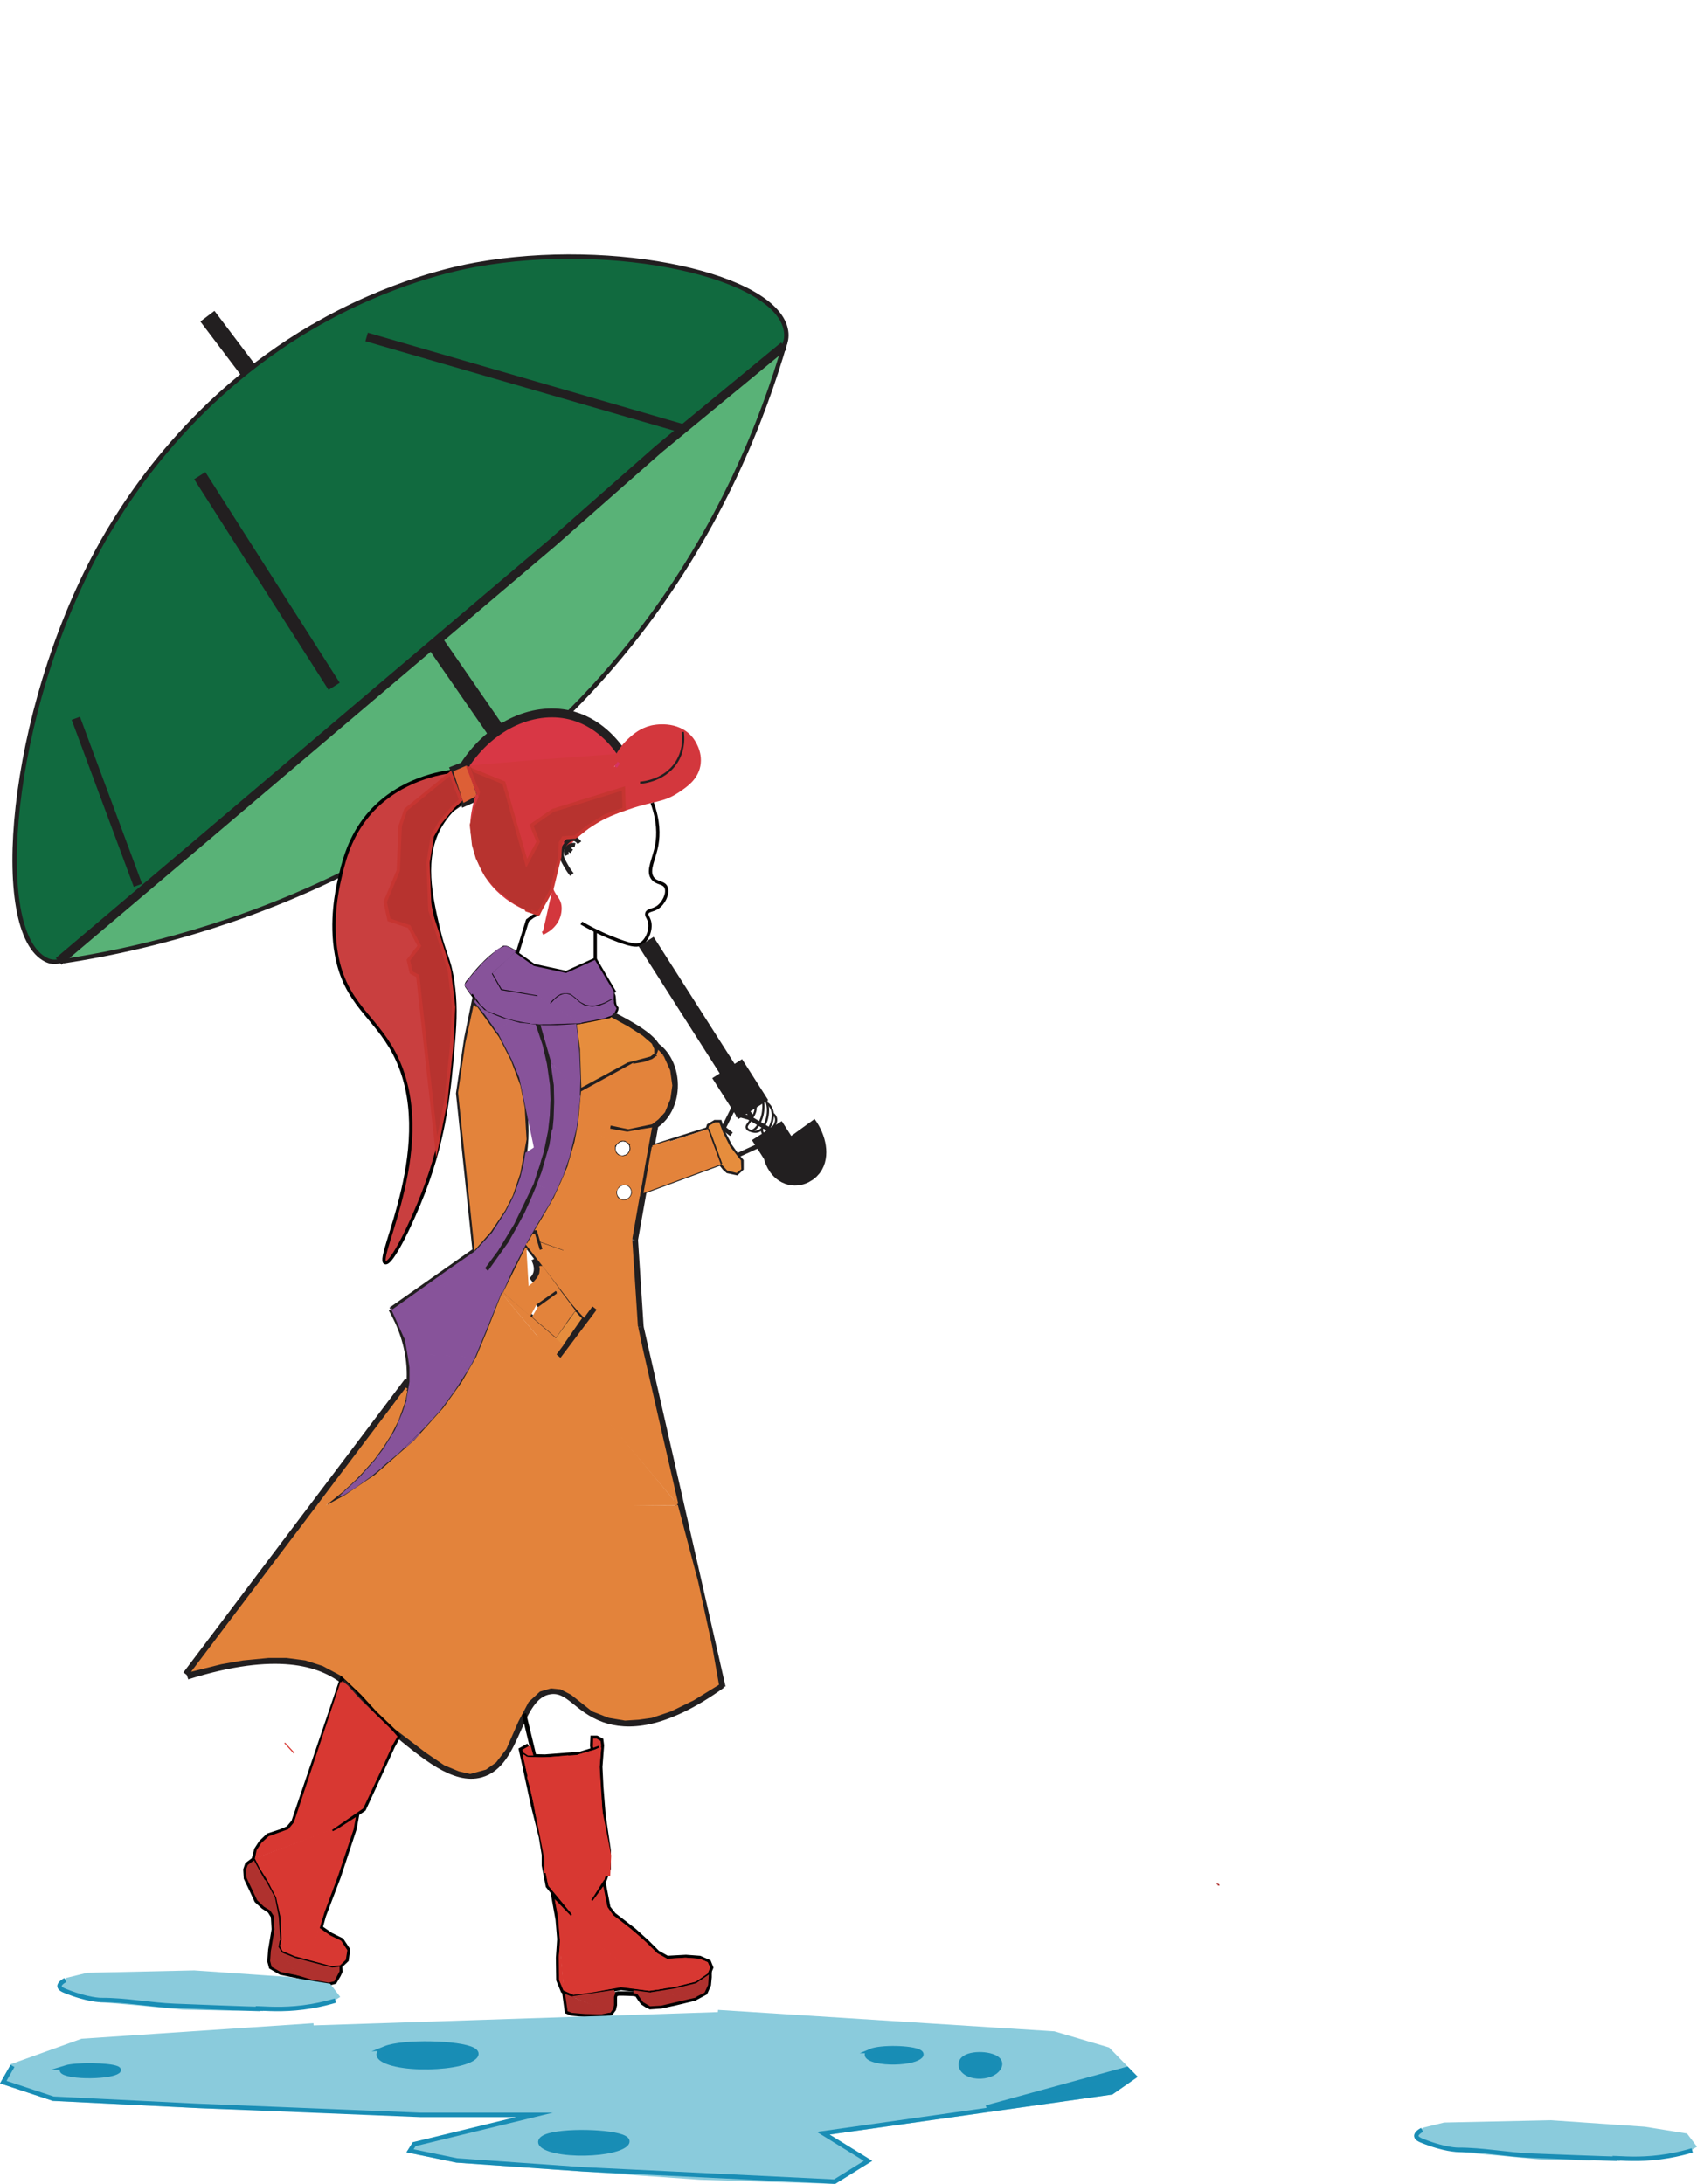 <?xml version="1.0" encoding="UTF-8"?><svg id="uuid-ed8593cc-9049-402a-ba16-25f4a33779c2" xmlns="http://www.w3.org/2000/svg" width="383.9" height="493.98" viewBox="0 0 383.9 493.98"><defs><style>.uuid-dc846679-7b88-4501-9497-1b8f2825b08b{stroke-width:3px;}.uuid-dc846679-7b88-4501-9497-1b8f2825b08b,.uuid-0d3e0930-1b19-4233-8a6d-7a0ed17dcc24,.uuid-d2220ae0-cde7-4b97-af72-5989b7b21853,.uuid-d857e123-859f-412f-9176-50760c051d1d,.uuid-f09f47e3-71a3-4cfd-b04a-aa91cd8e9161,.uuid-78ff95da-55c2-4526-a4f7-688581ba755c,.uuid-0b3d57a0-83d0-44a3-9e73-2898626aa224,.uuid-24331edb-d705-4455-9155-04d2853327af,.uuid-c42e595a-9f4b-41e5-8f05-5bc0abbebef8,.uuid-b2e00d3a-747a-43b3-b89d-93b556ac2b4f,.uuid-e6ce2d12-7d01-4ae0-86a8-19c113b45005,.uuid-21836161-8fde-46aa-97be-3e73b902a7c7,.uuid-013f3aab-20a7-4ddf-aab2-6c18309bf4e6,.uuid-f98187bd-a738-4a15-9718-9cbe73f99ffd,.uuid-3fce4e2b-9648-44db-b5f0-60a996b23221,.uuid-baad9579-65f7-47a9-ba1f-b3369ffccbda,.uuid-75263a47-abdb-466f-bb28-f27cbcb8f74b,.uuid-891ee30d-b39a-4229-a953-604a0b4c16b6,.uuid-e132c817-93c2-496e-b048-75be3d5143b8,.uuid-e385155e-7728-4f99-90bc-daa691cb0225,.uuid-724cef52-03ee-43f5-a646-cfb01c5e765c,.uuid-dc1ca8c7-29f2-46c8-9050-3fc1ea6d854c,.uuid-7cc81644-4806-4300-aca8-97784139d5d5,.uuid-0af0be50-5312-40b5-aa74-6589e943e8fe,.uuid-907778c1-ba30-414b-bd9d-222fcb5d65e5,.uuid-153f432c-4508-462e-9d46-6b2300676971,.uuid-48e3d7a4-c4d5-4bd4-8645-8a474c555c1f,.uuid-535f9d69-44d0-44eb-bb6c-23ce2116ce46,.uuid-608dfb95-1ce8-4fb4-87f3-630f712ba10a,.uuid-d154aa1a-1119-483c-b6b1-9da9bca56682,.uuid-e747f32b-1d27-4160-92b3-fc6cc82c70f8,.uuid-44606ee1-c92b-437a-bce0-92dc4437eb25,.uuid-1e184636-ea3e-43c2-b347-faeb2cb8af78{stroke-miterlimit:10;}.uuid-dc846679-7b88-4501-9497-1b8f2825b08b,.uuid-0d3e0930-1b19-4233-8a6d-7a0ed17dcc24,.uuid-013f3aab-20a7-4ddf-aab2-6c18309bf4e6,.uuid-e132c817-93c2-496e-b048-75be3d5143b8,.uuid-e385155e-7728-4f99-90bc-daa691cb0225,.uuid-724cef52-03ee-43f5-a646-cfb01c5e765c,.uuid-dc1ca8c7-29f2-46c8-9050-3fc1ea6d854c,.uuid-7cc81644-4806-4300-aca8-97784139d5d5,.uuid-0af0be50-5312-40b5-aa74-6589e943e8fe,.uuid-907778c1-ba30-414b-bd9d-222fcb5d65e5,.uuid-153f432c-4508-462e-9d46-6b2300676971,.uuid-d154aa1a-1119-483c-b6b1-9da9bca56682,.uuid-e747f32b-1d27-4160-92b3-fc6cc82c70f8,.uuid-44606ee1-c92b-437a-bce0-92dc4437eb25,.uuid-1e184636-ea3e-43c2-b347-faeb2cb8af78{fill:none;}.uuid-dc846679-7b88-4501-9497-1b8f2825b08b,.uuid-d2220ae0-cde7-4b97-af72-5989b7b21853,.uuid-f09f47e3-71a3-4cfd-b04a-aa91cd8e9161,.uuid-baad9579-65f7-47a9-ba1f-b3369ffccbda,.uuid-891ee30d-b39a-4229-a953-604a0b4c16b6,.uuid-e132c817-93c2-496e-b048-75be3d5143b8,.uuid-724cef52-03ee-43f5-a646-cfb01c5e765c,.uuid-7cc81644-4806-4300-aca8-97784139d5d5,.uuid-153f432c-4508-462e-9d46-6b2300676971,.uuid-44606ee1-c92b-437a-bce0-92dc4437eb25{stroke:#221f20;}.uuid-0d3e0930-1b19-4233-8a6d-7a0ed17dcc24{stroke-width:15px;}.uuid-0d3e0930-1b19-4233-8a6d-7a0ed17dcc24,.uuid-c42e595a-9f4b-41e5-8f05-5bc0abbebef8,.uuid-e6ce2d12-7d01-4ae0-86a8-19c113b45005,.uuid-907778c1-ba30-414b-bd9d-222fcb5d65e5,.uuid-d154aa1a-1119-483c-b6b1-9da9bca56682,.uuid-1e184636-ea3e-43c2-b347-faeb2cb8af78{stroke:#d83832;}.uuid-d2220ae0-cde7-4b97-af72-5989b7b21853,.uuid-d857e123-859f-412f-9176-50760c051d1d,.uuid-f09f47e3-71a3-4cfd-b04a-aa91cd8e9161,.uuid-78ff95da-55c2-4526-a4f7-688581ba755c,.uuid-e132c817-93c2-496e-b048-75be3d5143b8,.uuid-e385155e-7728-4f99-90bc-daa691cb0225{stroke-width:2px;}.uuid-d2220ae0-cde7-4b97-af72-5989b7b21853,.uuid-baad9579-65f7-47a9-ba1f-b3369ffccbda{fill:#59b277;}.uuid-d857e123-859f-412f-9176-50760c051d1d{fill:#dd5f36;stroke:#dd5f36;}.uuid-f09f47e3-71a3-4cfd-b04a-aa91cd8e9161{fill:#d83745;}.uuid-78ff95da-55c2-4526-a4f7-688581ba755c,.uuid-535f9d69-44d0-44eb-bb6c-23ce2116ce46{fill:#d3373d;stroke:#d3373d;}.uuid-0b3d57a0-83d0-44a3-9e73-2898626aa224{fill:#e68d3d;stroke:#e68d3d;}.uuid-0b3d57a0-83d0-44a3-9e73-2898626aa224,.uuid-e6ce2d12-7d01-4ae0-86a8-19c113b45005,.uuid-21836161-8fde-46aa-97be-3e73b902a7c7,.uuid-44606ee1-c92b-437a-bce0-92dc4437eb25,.uuid-1e184636-ea3e-43c2-b347-faeb2cb8af78{stroke-width:.5px;}.uuid-24331edb-d705-4455-9155-04d2853327af{fill:#af312e;}.uuid-24331edb-d705-4455-9155-04d2853327af,.uuid-c42e595a-9f4b-41e5-8f05-5bc0abbebef8,.uuid-b2e00d3a-747a-43b3-b89d-93b556ac2b4f,.uuid-d154aa1a-1119-483c-b6b1-9da9bca56682,.uuid-e747f32b-1d27-4160-92b3-fc6cc82c70f8{stroke-width:.25px;}.uuid-24331edb-d705-4455-9155-04d2853327af,.uuid-e747f32b-1d27-4160-92b3-fc6cc82c70f8{stroke:#af312e;}.uuid-c42e595a-9f4b-41e5-8f05-5bc0abbebef8,.uuid-e6ce2d12-7d01-4ae0-86a8-19c113b45005{fill:#d83832;}.uuid-b2e00d3a-747a-43b3-b89d-93b556ac2b4f,.uuid-f98187bd-a738-4a15-9718-9cbe73f99ffd{fill:#87539a;stroke:#87539a;}.uuid-21836161-8fde-46aa-97be-3e73b902a7c7{fill:#e3833b;stroke:#e3833b;}.uuid-013f3aab-20a7-4ddf-aab2-6c18309bf4e6{stroke:#070505;}.uuid-013f3aab-20a7-4ddf-aab2-6c18309bf4e6,.uuid-48e3d7a4-c4d5-4bd4-8645-8a474c555c1f,.uuid-535f9d69-44d0-44eb-bb6c-23ce2116ce46,.uuid-608dfb95-1ce8-4fb4-87f3-630f712ba10a{stroke-width:.75px;}.uuid-3fce4e2b-9648-44db-b5f0-60a996b23221{fill:#8acbdc;stroke:#8acbdc;}.uuid-75263a47-abdb-466f-bb28-f27cbcb8f74b{fill:#188db5;}.uuid-75263a47-abdb-466f-bb28-f27cbcb8f74b,.uuid-dc1ca8c7-29f2-46c8-9050-3fc1ea6d854c{stroke:#198db5;}.uuid-891ee30d-b39a-4229-a953-604a0b4c16b6{fill:#116a3f;}.uuid-e385155e-7728-4f99-90bc-daa691cb0225{stroke:#d53363;}.uuid-724cef52-03ee-43f5-a646-cfb01c5e765c{stroke-width:4px;}.uuid-0af0be50-5312-40b5-aa74-6589e943e8fe,.uuid-608dfb95-1ce8-4fb4-87f3-630f712ba10a{stroke:#000;}.uuid-153f432c-4508-462e-9d46-6b2300676971{stroke-width:8px;}.uuid-48e3d7a4-c4d5-4bd4-8645-8a474c555c1f{stroke:#c63531;}.uuid-48e3d7a4-c4d5-4bd4-8645-8a474c555c1f,.uuid-5a6a5603-6729-4a0f-9e8f-172f60d3d18d{fill:#b7332f;}.uuid-5a6a5603-6729-4a0f-9e8f-172f60d3d18d{stroke-width:0px;}.uuid-608dfb95-1ce8-4fb4-87f3-630f712ba10a{fill:#c93f3f;}</style></defs><line class="uuid-c42e595a-9f4b-41e5-8f05-5bc0abbebef8" x1="64.41" y1="394.23" x2="66.55" y2="396.57"/><path class="uuid-44606ee1-c92b-437a-bce0-92dc4437eb25" d="m139.74,258.37c-.14.1-.56.43-.7,1.03-.17.73.16,1.5.71,1.9.52.38,1.08.32,1.27.3.16-.02.71-.09,1.16-.56.09-.09.63-.68.52-1.55-.12-.98-.97-1.4-1.02-1.42-.63-.3-1.39-.18-1.94.29Z"/><path class="uuid-891ee30d-b39a-4229-a953-604a0b4c16b6" d="m70.6,73.96c-28.63,16.75-43.32,40.98-48.53,50.61C2.15,161.3-2.24,211.06,10.5,217.13c3.66,1.74,7.79-.58,40.98-28.62,29.77-25.16,34.06-29.73,55.22-47.65,16.76-14.2,32.7-29.43,49.68-43.36,16.62-13.65,22.2-17.38,21.45-22.57-1.81-12.57-38.81-20.76-70.3-15.04-3.72.68-19.15,3.68-36.91,14.08Z"/><line class="uuid-724cef52-03ee-43f5-a646-cfb01c5e765c" x1="46.92" y1="71.52" x2="56.12" y2="83.68"/><line class="uuid-dc846679-7b88-4501-9497-1b8f2825b08b" x1="45.19" y1="107.59" x2="75.59" y2="155.24"/><line class="uuid-e132c817-93c2-496e-b048-75be3d5143b8" x1="82.94" y1="76.22" x2="156.37" y2="97.5"/><line class="uuid-e132c817-93c2-496e-b048-75be3d5143b8" x1="17.15" y1="162.47" x2="31.2" y2="200.25"/><path class="uuid-baad9579-65f7-47a9-ba1f-b3369ffccbda" d="m177.67,77.32c-5.17,17.88-14.68,41.92-32.91,65.61-45.57,59.22-111.28,71.61-130.47,74.49"/><polyline class="uuid-d2220ae0-cde7-4b97-af72-5989b7b21853" points="13.27 217.46 42.91 192.37 85.93 155.86 125.14 122.61 148.92 101.66 177.35 78.24"/><path class="uuid-f09f47e3-71a3-4cfd-b04a-aa91cd8e9161" d="m141.05,170.97c-1.27-2.02-4.89-7.15-11.29-9.02-8.56-2.49-18.6,1.88-24.64,11.14l2.72,7.05-2.72,1.22-2.66-7.19"/><line class="uuid-e132c817-93c2-496e-b048-75be3d5143b8" x1="101.96" y1="174.5" x2="105.33" y2="173.18"/><polygon class="uuid-d857e123-859f-412f-9176-50760c051d1d" points="103.75 175.02 104.96 174.5 106.69 179.49 105.42 180.17 103.75 175.02"/><path class="uuid-78ff95da-55c2-4526-a4f7-688581ba755c" d="m139.36,172.97c.48-1.24,1.53-3.48,3.72-5.4.84-.73,2.25-1.97,4.42-2.49.41-.1,5.55-1.24,8.44,2.39.23.29,2.07,2.67,1.51,5.61-.51,2.65-2.64,4.11-4.42,5.3-3.47,2.3-5.05,1.67-11.06,3.74-2.79.96-5.62,1.95-8.74,4.05-3.86,2.59-5.68,5.19-5.93,4.98-.28-.23,1.72-3.66,11.69-17.7"/><line class="uuid-e385155e-7728-4f99-90bc-daa691cb0225" x1="138.75" y1="173.07" x2="139.45" y2="172.1"/><path class="uuid-44606ee1-c92b-437a-bce0-92dc4437eb25" d="m154.46,165.56c.14,1.06.33,3.59-1.02,6.16-2.56,4.88-8.23,5.31-8.64,5.33"/><path class="uuid-7cc81644-4806-4300-aca8-97784139d5d5" d="m131.1,190.62c-.64-.83-1.21-.89-1.38-.9-1.42-.06-2.88,2.12-2.68,3.87.06.53.31,1,.82,1.93.55,1.02,1.11,1.79,1.51,2.29"/><path class="uuid-7cc81644-4806-4300-aca8-97784139d5d5" d="m130.08,191.18c-.68-.14-1.36.15-1.72.71-.44.7-.16,1.48-.13,1.55"/><line class="uuid-7cc81644-4806-4300-aca8-97784139d5d5" x1="128.36" y1="191.89" x2="129.33" y2="192.57"/><path class="uuid-013f3aab-20a7-4ddf-aab2-6c18309bf4e6" d="m147.53,181.6c1.5,4.12,1.44,7.25,1.07,9.41-.58,3.34-2.16,5.73-1.07,7.49.92,1.48,2.73.92,3.2,2.35.44,1.34-.59,3.47-2,4.41-1.1.73-2.18.57-2.4,1.32-.15.52.29.89.53,1.62.59,1.72-.3,4.19-1.6,5.14-.9.66-2.05.62-5.34-.59-2.15-.79-5.06-2.02-8.41-3.97"/><polyline class="uuid-013f3aab-20a7-4ddf-aab2-6c18309bf4e6" points="134.66 210.48 134.66 217 128.12 219.98 120.76 218.38 116.32 215.23 111.22 219.98 113.44 223.84 121.75 225.26"/><path class="uuid-013f3aab-20a7-4ddf-aab2-6c18309bf4e6" d="m138.18,224.4c1.38.69.24,2.47,1.38,3.65,0,.59-.57,1.18-1.15,1.78-3.44,1.18-6.88,1.78-10.32,1.78-5.73.59-11.47,0-16.63-2.37-2.29-.59-4.01-3.55-5.73-5.92-.57-.59,0-1.18.57-1.78,2.29-2.96,4.59-5.33,7.45-7.11.57-.59,2.29.59,3.24,1.28l2.34-7.51,1.22-.92,1.19-.57"/><line class="uuid-013f3aab-20a7-4ddf-aab2-6c18309bf4e6" x1="139.1" y1="224.55" x2="134.66" y2="217"/><path class="uuid-013f3aab-20a7-4ddf-aab2-6c18309bf4e6" d="m124.42,227.05c.89-1.1,2.26-2.45,3.83-2.33,1.67.14,2.23,1.85,4.05,2.56,1.2.47,3.15.57,6.3-1.4"/><path class="uuid-535f9d69-44d0-44eb-bb6c-23ce2116ce46" d="m127.41,190.4c-.57.74-1.25,1.75-1.83,2.98-.49,1.04-1.62,3.54-1.12,6.49.55,3.22,2.4,3.17,2.21,5.97-.19,2.76-2.09,4.15-2.73,4.58-.46.3-.89.53-1.21.68"/><path class="uuid-535f9d69-44d0-44eb-bb6c-23ce2116ce46" d="m110.19,178.1c-.36.57-5.75,9.47-.92,18.66,3.86,7.35,11.4,9.46,12.63,9.78l2.54-5.81-.53-4.43.26.5,1.42-4.14,2.16-3.75,5.82-8.75,5.97-8.24v-1.02l-18.6,1.37-14.25,1.21-.65.35.89,2.36,1.72,4.45"/><path class="uuid-78ff95da-55c2-4526-a4f7-688581ba755c" d="m108.6,179.94c-1.7,5.63-1.62,9.64.14,10.56.13.07.3.14.57.11,2.19-.22,6.31-6.4,9.81-12.27"/><path class="uuid-608dfb95-1ce8-4fb4-87f3-630f712ba10a" d="m104.24,181.47c-1.58,1.29-3.17,2.97-4.48,5.13-4.44,7.33-2.18,16.57-.63,23.31,1.43,6.2,2.45,6.52,3.28,12.05.7,4.68.6,8.62.18,13.56-.91,10.76-1.8,21.21-6.74,34.08-2.68,6.96-7.26,16.51-8.71,16.01-2.45-.86,12.47-27.41,2.05-47.35-4.44-8.49-11.09-11.2-13.09-22.41-1.35-7.52.17-14.54.64-16.63.84-3.73,2.04-9.05,5.85-14.01,6.44-8.39,16.08-10.24,19.38-10.71"/><polygon class="uuid-48e3d7a4-c4d5-4bd4-8645-8a474c555c1f" points="101.9 174.92 104.24 180.95 102.46 182.57 99.47 186.18 97.81 189.09 96.83 195.16 97.26 205.9 98.92 210.87 101.64 219.5 102.62 227.81 102.11 237.19 100.88 249.02 98.79 259.45 94.5 220.77 93.03 219.97 92.38 217.18 94.87 213.97 92.57 209.59 88 208.07 87.13 204.02 90.11 196.88 90.54 186.79 91.78 183.17 101.9 174.92"/><polygon class="uuid-48e3d7a4-c4d5-4bd4-8645-8a474c555c1f" points="106.04 173.84 113.97 177.06 119.13 195.27 121.75 190.4 120.23 186.65 125.07 183.32 141.05 178.35 141.17 182.38 141.17 182.98 136.88 184.56 133 186.99 130.08 189.33 127.41 189.52 126.77 190.62 126.64 193.77 124.82 201.19 121.75 206.72 119.13 205.85 106.04 173.84"/><polygon class="uuid-5a6a5603-6729-4a0f-9e8f-172f60d3d18d" points="119.74 206.28 116.35 204.43 112.05 201.04 109.68 198.21 107.64 194.19 106.77 191.2 106.27 186.54 107.45 182.36 108.48 179.63 108.66 178.91 107.83 177.55 106.12 172.67 109.7 180.16 120.39 206.33 119.74 206.28"/><polyline class="uuid-7cc81644-4806-4300-aca8-97784139d5d5" points="107.38 225.63 105.5 234.83 103.65 247.33 107.38 282.84"/><path class="uuid-7cc81644-4806-4300-aca8-97784139d5d5" d="m107.38,282.84c2.86-2.79,8.9-9.48,10.99-19.89,3.96-19.73-9.88-34.77-11.22-36.19"/><path class="uuid-7cc81644-4806-4300-aca8-97784139d5d5" d="m107.38,282.84c-6.33,4.45-12.66,8.9-18.99,13.35"/><path class="uuid-7cc81644-4806-4300-aca8-97784139d5d5" d="m88.39,296.19c1.85,3.19,3.93,7.98,4.12,13.92.55,17.13-18.75,30.34-18.7,30.4.06.06,20.89-10.7,32.45-30.96,4.42-7.74,3.32-9.64,11.27-25,5.39-10.41,7.04-11.77,9.35-17.04,3.27-7.47,6.17-19,3.57-36.08"/><polyline class="uuid-7cc81644-4806-4300-aca8-97784139d5d5" points="113.68 292.16 125.63 302.51 127.42 304.06 131.8 297.82 130.31 296.19 126.01 302.13 126.06 301.85"/><line class="uuid-7cc81644-4806-4300-aca8-97784139d5d5" x1="130.44" y1="296.52" x2="119.07" y2="281.64"/><path class="uuid-e132c817-93c2-496e-b048-75be3d5143b8" d="m125.96,292.16c-1.49,1.07-2.98,2.15-4.48,3.22"/><path class="uuid-e132c817-93c2-496e-b048-75be3d5143b8" d="m121.08,284.6c.12.21,1.18,2.01.41,3.84-.3.72-.77,1.18-1.1,1.44"/><path class="uuid-e132c817-93c2-496e-b048-75be3d5143b8" d="m121.58,231.73c1.39,3.43,3.13,8.89,3.37,15.73.35,10.26-2.89,17.93-5.2,23.36-1.78,4.22-4.78,10.14-9.78,16.42"/><line class="uuid-e132c817-93c2-496e-b048-75be3d5143b8" x1="131.42" y1="246.31" x2="142.7" y2="240.08"/><path class="uuid-e132c817-93c2-496e-b048-75be3d5143b8" d="m138.41,229.83c3.42,1.71,10.67,5.58,10.06,8.16-.18.76-1.18,2.01-6.73,2.43"/><path class="uuid-e132c817-93c2-496e-b048-75be3d5143b8" d="m147.65,236.42c3,1.62,4.88,5.51,4.69,9.65-.19,4.01-2.31,7.5-5.31,8.74"/><line class="uuid-e132c817-93c2-496e-b048-75be3d5143b8" x1="147.97" y1="254.32" x2="143.33" y2="280.41"/><path class="uuid-e132c817-93c2-496e-b048-75be3d5143b8" d="m147.41,254.63c-1.12.26-2.29.51-3.5.72-.71.13-1.41.24-2.1.35"/><line class="uuid-724cef52-03ee-43f5-a646-cfb01c5e765c" x1="98.4" y1="145.34" x2="111.88" y2="164.83"/><line class="uuid-724cef52-03ee-43f5-a646-cfb01c5e765c" x1="146.17" y1="212.99" x2="168.94" y2="248.68"/><path class="uuid-e132c817-93c2-496e-b048-75be3d5143b8" d="m142.26,255.7c-1.47-.26-2.94-.52-4.4-.78"/><path class="uuid-44606ee1-c92b-437a-bce0-92dc4437eb25" d="m139.74,258.37c-.14.1-.56.43-.7,1.03-.17.73.16,1.5.71,1.9.52.38,1.08.32,1.27.3.16-.02.71-.09,1.16-.56.09-.09.63-.68.52-1.55-.12-.98-.97-1.4-1.02-1.42-.63-.3-1.39-.18-1.94.29Z"/><path class="uuid-44606ee1-c92b-437a-bce0-92dc4437eb25" d="m140.06,268.3c-.14.1-.56.43-.7,1.03-.17.73.16,1.5.71,1.9.52.38,1.08.32,1.27.3.16-.02.71-.09,1.16-.56.09-.09.63-.68.52-1.55-.12-.98-.97-1.4-1.02-1.42-.63-.3-1.39-.18-1.94.29Z"/><path class="uuid-44606ee1-c92b-437a-bce0-92dc4437eb25" d="m147.06,259.3c4.44-1.4,8.87-2.81,13.31-4.21"/><path class="uuid-44606ee1-c92b-437a-bce0-92dc4437eb25" d="m160.37,255.46c.93,2.61,1.86,5.22,2.79,7.84l-17.27,6.4"/><polygon class="uuid-7cc81644-4806-4300-aca8-97784139d5d5" points="160.15 255.31 160.37 254.63 161.76 253.81 162.83 253.81 163.58 256.13 165.12 259.16 166.52 261.14 167.73 262.58 167.73 264.32 166.66 265.33 164.65 264.9 163.94 264.27 163.16 263.3 160.15 255.31"/><polyline class="uuid-7cc81644-4806-4300-aca8-97784139d5d5" points="165.46 256.56 163.67 255.16 164.07 254.37 165.8 250.88 169.25 251.49 169.83 252.32 169.6 252.85 167.73 252.32 166.49 252.14"/><polyline class="uuid-7cc81644-4806-4300-aca8-97784139d5d5" points="166.75 261.37 170.82 259.51 173.68 258.41 175.07 256.13 169.55 252.86"/><path class="uuid-44606ee1-c92b-437a-bce0-92dc4437eb25" d="m167.38,248.19c.3-.18,1.2-.65,2.06-.34.02,0,.14.05.27.13.84.49,1.52,2.09,1.11,3.47-.28.94-1.22,2.26-1.66,2.87-.09.12-.3.41-.23.73.09.38.55.7.91.73,1.1.11,2.57-2.23,2.8-4.5.1-.98.25-2.45-.8-3.32-1.14-.95-2.82-.46-3.01-.41"/><path class="uuid-44606ee1-c92b-437a-bce0-92dc4437eb25" d="m171.07,247.57c1.05,0,1.59.45,1.83.72,1.54,1.72.83,6.51-1.17,7.51-.32.16-.94.36-1.88-.02"/><path class="uuid-44606ee1-c92b-437a-bce0-92dc4437eb25" d="m173.69,249.64c.21.18.53.51.77.98,1.26,2.44-1.01,5.96-1.73,5.82-.15-.03-.32-.24-.41-1.05"/><path class="uuid-44606ee1-c92b-437a-bce0-92dc4437eb25" d="m174.82,251.92c.16.11.43.32.6.68.35.73.02,1.46-.07,1.66-.07.16-.37.81-1.07,1.09-.18.07-.34.1-.45.11"/><path class="uuid-44606ee1-c92b-437a-bce0-92dc4437eb25" d="m139.74,258.37c-.14.1-.56.43-.7,1.03-.17.73.16,1.5.71,1.9.52.38,1.08.32,1.27.3.16-.02.71-.09,1.16-.56.09-.09.63-.68.52-1.55-.12-.98-.97-1.4-1.02-1.42-.63-.3-1.39-.18-1.94.29Z"/><line class="uuid-153f432c-4508-462e-9d46-6b2300676971" x1="164.5" y1="241.72" x2="170.4" y2="250.97"/><path class="uuid-153f432c-4508-462e-9d46-6b2300676971" d="m173.48,255.73l3.09,4.84c.03.18.37,2.19,1.83,3.14,1.53,1,3.16.13,3.86-.78,1.18-1.54.81-4.68-1.22-7.48"/><line class="uuid-dc846679-7b88-4501-9497-1b8f2825b08b" x1="134.68" y1="295.69" x2="126.2" y2="306.99"/><path class="uuid-e132c817-93c2-496e-b048-75be3d5143b8" d="m121.08,278.19c.47,1.57.95,3.14,1.42,4.71"/><line class="uuid-7cc81644-4806-4300-aca8-97784139d5d5" x1="122.24" y1="280.97" x2="127.7" y2="282.9"/><line class="uuid-e132c817-93c2-496e-b048-75be3d5143b8" x1="143.33" y1="280.44" x2="144.61" y2="300.19"/><line class="uuid-e132c817-93c2-496e-b048-75be3d5143b8" x1="144.61" y1="300.19" x2="163.16" y2="381.69"/><path class="uuid-e132c817-93c2-496e-b048-75be3d5143b8" d="m163.16,380.95c-13.14,9.41-21.32,9.44-26.4,7.65-6.1-2.16-7.91-7.01-12.34-6.37-7.7,1.11-7.22,16.5-15.71,18.83-5.84,1.6-12.45-3.92-19.91-10.14-6.39-5.34-7.2-7.93-10.66-10.72-5.54-4.46-15.68-7.62-35.86-1.3"/><line class="uuid-e132c817-93c2-496e-b048-75be3d5143b8" x1="42.29" y1="378.89" x2="92.47" y2="312.44"/><polygon class="uuid-0af0be50-5312-40b5-aa74-6589e943e8fe" points="77.68 378.89 66.39 412.09 65.18 413.53 63.44 414.27 60.67 415.18 59.02 416.76 58 418.34 57.52 420.16 58.55 422.49 60.41 425.51 62.37 429.35 63.25 433.65 63.53 438.76 63.22 440.35 63.89 441.49 66.85 442.71 72.64 444.25 75.2 444.91 77 444.65 78.4 443.32 78.71 441.01 77.28 438.85 74.85 437.65 72.5 436.03 73.24 433.35 76.6 424.53 80.2 413.62 80.74 410.66 76.27 413.54 75.11 414.14 82.3 409.2 85.1 403.14 88.86 394.98 90.11 392.74 77.68 378.89"/><polyline class="uuid-0af0be50-5312-40b5-aa74-6589e943e8fe" points="57.46 420.56 55.92 421.73 55.52 422.89 55.64 424.82 56.84 427.34 58.04 429.93 59.54 431.3 61.01 432.27 61.76 433.49 61.94 436.41 61.15 441.07 60.97 443.62 61.32 444.93 63.49 446.19 67.17 446.95 70.74 447.98 74.42 448.6 75.73 448.25 76.59 446.79 77.01 445.9 76.95 444.97"/><polyline class="uuid-0af0be50-5312-40b5-aa74-6589e943e8fe" points="119.55 394.82 117.86 395.76 118.71 399.63 120.58 408.31 122.39 415.52 123.04 419.53 123.04 421.93 123.94 426.61 129.37 433.29 125.23 429.02 126.17 434.22 126.54 438.59 126.25 442.88 126.32 447.85 127.34 450.33 129.67 451.39 133.9 450.86 138.93 449.95 140.5 449.65 142.86 449.95 146.95 450.48 152.78 449.58 157.37 448.45 160.28 446.49 160.87 445.06 160.36 443.78 158.31 442.88 155.18 442.65 150.95 442.88 148.77 441.67 146.44 439.34 143.45 436.63 138.86 433.09 137.62 431.51 136.6 426.24 133.83 430 136.82 425.07 137.69 422.62 137.69 418.56 136.52 410.58 136.01 404.18 135.79 399.66 136.16 394.82 136.01 393.63 134.99 393.08 134.05 393.08 133.97 394.84 134.07 395.55 135.75 394.97 134.36 395.75 131.24 396.71 123.3 397.33 119.31 397.24 118.22 396.46 118 395.85"/><line class="uuid-0af0be50-5312-40b5-aa74-6589e943e8fe" x1="118.53" y1="387.61" x2="120.86" y2="397.28"/><polyline class="uuid-0af0be50-5312-40b5-aa74-6589e943e8fe" points="127.65 450.6 128.25 455.01 129.26 455.43 132.73 455.77 135.93 455.77 138.2 455.36 138.87 454.47 139.09 453.51 139.09 451.69 139.28 451.07 139.92 450.92 141.14 450.92 142.17 450.95 143.29 451 144.07 451.14 144.41 451.66 144.86 452.33 145.36 452.99 146.22 453.56 147.08 454 149.54 453.83 153 453.07 157.08 452.08 159.56 450.75 160.35 448.98 160.52 447.2 160.52 445.92"/><polygon class="uuid-d154aa1a-1119-483c-b6b1-9da9bca56682" points="118.42 396.96 118.79 398.72 119.41 401.56 120.31 405.68 121.73 411.78 122.65 415.4 122.76 416.1 123.31 419.38 123.31 420.59 123.31 421.85 123.75 424.23 124.18 426.5 127.43 430.44 129.6 433.09 129.13 433.51 125.68 429.93 126.16 432.58 126.47 434.26 126.82 438.65 126.54 442.79 126.59 447.84 127.55 450.14 129.75 451.1 133.81 450.57 140.46 449.37 146.93 450.18 152.66 449.3 157.36 448.13 160 446.32 160.52 445.05 160.03 443.95 158.26 443.17 155.17 442.94 150.87 443.18 148.59 441.9 146.12 439.44 143.37 436.99 140.37 434.62 138.62 433.3 137.32 431.6 136.43 426.96 134.05 430.17 133.54 429.81 134.42 428.45 136.23 425.44 136.54 424.93 137.38 422.59 137.39 418.57 136.58 412.95 136.22 410.52 135.93 406.92 135.7 403.52 135.5 399.64 135.75 396.53 135.84 395.28 134.48 396 131.22 397.02 124.27 397.54 123.17 397.62 119.19 397.53 118.42 396.96"/><polyline class="uuid-0d3e0930-1b19-4233-8a6d-7a0ed17dcc24" points="126.8 397.85 128.43 408.54 130.73 420.24 130.55 424.02"/><polyline class="uuid-1e184636-ea3e-43c2-b347-faeb2cb8af78" points="122.53 398.52 130.79 397.28 128.7 397.41 124.78 397.85 122.34 398.32 125.34 397.9 125.93 397.9 121.93 397.9 120.74 397.74 122.52 397.73 124.59 397.67 126.11 397.54 128.59 397.28"/><polyline class="uuid-907778c1-ba30-414b-bd9d-222fcb5d65e5" points="118.79 397.58 119.34 398.52 119.96 400.83 119.74 402.03 119.96 402.83 120.36 404.21 120.86 406.28 121.35 408.72 121.85 411.29 122.57 413.81 123.29 416.04 123.6 418.99 123.74 421.75 123.83 423.11 124.29 425.38 124.48 426.23 125.42 427.44 127.4 429.6 128.82 431.52 129.87 432.6"/><path class="uuid-1e184636-ea3e-43c2-b347-faeb2cb8af78" d="m125.39,427.83l.14.07s.05.02.07.04.03.05.02.08c0,0-.01-.01-.02-.02"/><path class="uuid-1e184636-ea3e-43c2-b347-faeb2cb8af78" d="m125.42,427.76c.05.04.11.08.15.12.09.08.17.21.27.27"/><path class="uuid-1e184636-ea3e-43c2-b347-faeb2cb8af78" d="m126.04,428.53c.16.17.31.34.45.53,0,0-.01-.01-.02-.02.19.29.45.54.72.77"/><path class="uuid-1e184636-ea3e-43c2-b347-faeb2cb8af78" d="m127.3,429.91c.08.18.18.36.3.53"/><path class="uuid-1e184636-ea3e-43c2-b347-faeb2cb8af78" d="m127.46,429.97c-.16-.1-.33-.2-.5-.29.05.04.11.13.15.16.05.04.1.08.14.13.02.03.03.07.06.09,0,0-.01-.01-.02-.02"/><path class="uuid-1e184636-ea3e-43c2-b347-faeb2cb8af78" d="m127.55,430.34l.59.72s-.02-.02-.02-.03c.27.21.45.47.65.75,0,0-.02-.01-.03-.02.45.13.8.57,1.07.97"/><path class="uuid-1e184636-ea3e-43c2-b347-faeb2cb8af78" d="m129.32,432.61l.47.39"/><path class="uuid-1e184636-ea3e-43c2-b347-faeb2cb8af78" d="m124.23,426.39c.27.15.48.42.56.73,0,.01.02.03.03.02"/><path class="uuid-1e184636-ea3e-43c2-b347-faeb2cb8af78" d="m124.97,427.35c0-.06-.02-.11-.04-.16-.03-.06-.09-.12-.11-.19"/><path class="uuid-1e184636-ea3e-43c2-b347-faeb2cb8af78" d="m123.36,418.76c-.03-.19-.02-.39-.06-.58-.02-.11-.07-.21-.09-.32-.03-.19-.02-.39-.02-.59s.05-.39,0-.58"/><path class="uuid-1e184636-ea3e-43c2-b347-faeb2cb8af78" d="m123.1,417.67c0-.15-.06-.29-.06-.44-.02-.47-.01-.94.02-1.41"/><path class="uuid-1e184636-ea3e-43c2-b347-faeb2cb8af78" d="m122.64,415.08v-.74"/><path class="uuid-1e184636-ea3e-43c2-b347-faeb2cb8af78" d="m119.61,401.77c0-.06-.02-.11-.03-.17-.01-.05,0-.07,0-.12.01-.12,0-.25,0-.37,0-.15-.03-.27-.06-.42-.1-.4.01-.76-.13-1.14-.13-.35-.28-.69-.45-1.02-.07-.14-.15-.28-.2-.43"/><path class="uuid-1e184636-ea3e-43c2-b347-faeb2cb8af78" d="m119.5,401.26v-.52"/><path class="uuid-1e184636-ea3e-43c2-b347-faeb2cb8af78" d="m119.27,400.55v-.48c0-.05,0-.11,0-.16,0,0,0,.01,0,.02"/><path class="uuid-1e184636-ea3e-43c2-b347-faeb2cb8af78" d="m119.18,399.9c-.01-.14-.03-.28-.02-.42,0-.06,0-.1,0-.16,0-.07-.02-.14-.01-.21"/><path class="uuid-1e184636-ea3e-43c2-b347-faeb2cb8af78" d="m119.21,400.04c0-.06,0-.12,0-.19"/><path class="uuid-1e184636-ea3e-43c2-b347-faeb2cb8af78" d="m119.13,399.35c-.03-.18-.1-.34-.1-.52"/><path class="uuid-1e184636-ea3e-43c2-b347-faeb2cb8af78" d="m119.06,399.5c-.02-.1-.02-.19-.02-.29"/><path class="uuid-1e184636-ea3e-43c2-b347-faeb2cb8af78" d="m118.91,398.87v-.4"/><path class="uuid-1e184636-ea3e-43c2-b347-faeb2cb8af78" d="m118.76,398.12l-.02-.19"/><path class="uuid-1e184636-ea3e-43c2-b347-faeb2cb8af78" d="m118.83,397.8c-.05-.06-.15-.1-.16-.18,0-.08-.06-.15-.09-.23"/><path class="uuid-1e184636-ea3e-43c2-b347-faeb2cb8af78" d="m118.87,397.6c-.07-.05-.14-.11-.21-.18"/><path class="uuid-1e184636-ea3e-43c2-b347-faeb2cb8af78" d="m118.71,397.42s-.02-.04-.03-.06"/><path class="uuid-1e184636-ea3e-43c2-b347-faeb2cb8af78" d="m118.53,397.24h.16"/><path class="uuid-1e184636-ea3e-43c2-b347-faeb2cb8af78" d="m118.85,397.57c-.03-.06-.07-.12-.11-.17"/><path class="uuid-1e184636-ea3e-43c2-b347-faeb2cb8af78" d="m119,397.52s-.04,0-.07-.02c-.02,0-.03,0-.05-.01"/><path class="uuid-1e184636-ea3e-43c2-b347-faeb2cb8af78" d="m118.78,397.37s-.02-.03-.04-.03"/><path class="uuid-1e184636-ea3e-43c2-b347-faeb2cb8af78" d="m118.64,397.33l.06.02s.03-.02.04-.02c.01,0,0-.01.01-.01"/><path class="uuid-1e184636-ea3e-43c2-b347-faeb2cb8af78" d="m118.53,397.14h0"/><path class="uuid-1e184636-ea3e-43c2-b347-faeb2cb8af78" d="m118.53,397.14h-.02"/><path class="uuid-1e184636-ea3e-43c2-b347-faeb2cb8af78" d="m118.52,397.12c.04.06.09.11.14.16"/><polygon class="uuid-e6ce2d12-7d01-4ae0-86a8-19c113b45005" points="119.21 397.6 120.54 404.45 125.06 404 123.19 397.93 119.21 397.6"/><polygon class="uuid-e6ce2d12-7d01-4ae0-86a8-19c113b45005" points="120.74 404.55 122.68 414.15 123.65 417.73 127.09 416.85 123.62 403.92 120.74 404.55"/><polygon class="uuid-e6ce2d12-7d01-4ae0-86a8-19c113b45005" points="123.65 417.73 124.23 425.08 125.85 428.15 128.68 431.33 131.33 423.88 125.99 416.58 123.65 417.73"/><polyline class="uuid-e6ce2d12-7d01-4ae0-86a8-19c113b45005" points="130.73 397.13 134.45 396.09 135.46 395.62 135.64 395.55 135.73 395.43"/><path class="uuid-1e184636-ea3e-43c2-b347-faeb2cb8af78" d="m135.73,395.49v-.07s.04.06,0,.07Z"/><polygon class="uuid-e6ce2d12-7d01-4ae0-86a8-19c113b45005" points="135.74 395.65 135.41 399.7 136.09 410.32 137.29 418.53 137.29 422.62 136.57 424.86 134.61 424.17 134.13 417.43 133.1 409.24 130.55 398.59 130.87 397.09 135.74 395.65"/><polygon class="uuid-e6ce2d12-7d01-4ae0-86a8-19c113b45005" points="131.07 423.81 136.26 424.13 136.51 424.99 133.44 429.81 129.87 432.85 127.88 430.25 131.07 423.81"/><polyline class="uuid-c42e595a-9f4b-41e5-8f05-5bc0abbebef8" points="126.04 431.53 125.73 430.18 125.94 430.2 127.21 431.7 129.14 433.63 129.22 433.82 136.51 440.95 149.19 449.83 146.82 450.17 140.45 449.24 135.86 450.17 129.69 451.07 127.65 450.08 126.77 440.14"/><polyline class="uuid-c42e595a-9f4b-41e5-8f05-5bc0abbebef8" points="126.77 440.73 126.57 442.31 126.62 443.93 126.67 447.81 127.58 450.02"/><polyline class="uuid-c42e595a-9f4b-41e5-8f05-5bc0abbebef8" points="129.13 433.51 133.44 429.81 134.05 430.17 137.27 431.33 138.62 433.3 142.24 436.09 145.65 439.02 148.59 441.9 150.74 443.11 149.94 449.72 148.78 449.89 129.87 435.76"/><path class="uuid-d154aa1a-1119-483c-b6b1-9da9bca56682" d="m133.69,440.53c1.32.21,2.6.67,3.76,1.35-.01-.31-.02-.64.16-.89.03-.04.06-.07.06-.12,0-.05-.03-.09-.05-.13-.29-.38-.76-.61-1.24-.6-.09,0-.21.06-.17.14.17.43.45.84.78,1.15.1-.98.6-1.83,1.16-2.63.44-.64.91-1.25,1.41-1.84"/><polygon class="uuid-c42e595a-9f4b-41e5-8f05-5bc0abbebef8" points="134.17 430.18 136.32 427.11 137.24 431.17 134.17 430.18"/><polyline class="uuid-c42e595a-9f4b-41e5-8f05-5bc0abbebef8" points="150.74 443.28 149.96 449.57 152.34 449.35 157.33 448.07 159.96 446.26 160.44 445.04 159.99 443.93 158.23 443.2 154.95 442.95 150.24 443.27"/><polygon class="uuid-c42e595a-9f4b-41e5-8f05-5bc0abbebef8" points="134.3 393.39 134.26 395.05 134.3 395.17 135.63 394.68 135.83 395.06 135.89 394.8 135.75 393.87 134.94 393.39 134.3 393.39"/><polygon class="uuid-c42e595a-9f4b-41e5-8f05-5bc0abbebef8" points="119.96 394.98 119.61 395.11 118.3 395.83 118.42 396.28 119.46 396.96 120.5 396.96 119.96 394.98"/><polyline class="uuid-24331edb-d705-4455-9155-04d2853327af" points="127.97 451.07 128.48 454.63 128.48 454.81 129.37 455.16 132.34 455.42 135.2 455.49 136.1 455.49 138.07 455.09"/><polygon class="uuid-24331edb-d705-4455-9155-04d2853327af" points="138.07 455.09 138.63 454.3 138.78 453.51 138.78 451.62 139.05 450.85 138.82 450.24 129.66 451.62 137.91 455.12 138.07 455.09"/><path class="uuid-e747f32b-1d27-4160-92b3-fc6cc82c70f8" d="m275.35,426.02c-.03.09.08.17.17.2s.21.05.24.14c-.09,0-.18.02-.27.03"/><polyline class="uuid-24331edb-d705-4455-9155-04d2853327af" points="143.3 450.69 144.24 450.9 145.56 452.78 147.09 453.68 149.51 453.55 156.99 451.8 146.95 450.77 143.3 450.3"/><polyline class="uuid-24331edb-d705-4455-9155-04d2853327af" points="147.29 450.75 152.65 449.89 157.51 448.7 160.22 446.87 160.08 448.93 159.3 450.62 156.94 451.81"/><polyline class="uuid-c42e595a-9f4b-41e5-8f05-5bc0abbebef8" points="77.14 380.46 66.59 412.27 65.3 413.85 60.82 415.47 59.19 416.97 58.17 418.54 57.83 420.2 75.05 413.82 82.08 408.96 86.46 399.63 88.6 394.84 89.78 392.79 88.46 391.29 80.35 383.39 77.33 380.6"/><polygon class="uuid-c42e595a-9f4b-41e5-8f05-5bc0abbebef8" points="77.47 380.4 77.37 380.64 80.83 384.05 81.22 384.24 78.66 381.37 77.47 380.4"/><polyline class="uuid-c42e595a-9f4b-41e5-8f05-5bc0abbebef8" points="74.94 413.86 75.25 414.37 76.42 413.78 80.33 411.27 79.89 413.71 78.37 418.27 76.33 424.38 73.31 432.46 72.19 436.14 69.98 443.23 66.76 442.39 64.01 441.23 63.45 440.16 63.81 438.73 63.53 433.43 62.81 430.22 62.6 429.17 61.47 427.02 60.66 425.39 58.79 422.43 57.75 420.29"/><polyline class="uuid-c42e595a-9f4b-41e5-8f05-5bc0abbebef8" points="72.17 436.19 72.48 436.34 73.2 436.88 74.63 437.87 77.1 439.07 78.45 441.15 78.12 443.23 76.91 444.4 75.11 444.63 69.89 443.23"/><polyline class="uuid-24331edb-d705-4455-9155-04d2853327af" points="57.52 420.91 56.14 421.93 55.78 422.91 55.9 424.72 58.28 429.74 59.8 431.19 61.22 432.06 61.99 433.26 62.58 431.77 62.09 429.25 59.92 425.27"/><polyline class="uuid-24331edb-d705-4455-9155-04d2853327af" points="61.99 433.36 62.21 436.43 61.66 439.79 63.26 438.79 62.95 433.66 62.58 431.77"/><polygon class="uuid-24331edb-d705-4455-9155-04d2853327af" points="61.66 439.9 61.39 441.31 61.24 443.56 61.55 444.8 63.55 445.93 67.16 446.65 63.7 441.71 62.87 440.41 63.15 438.86 61.66 439.9"/><polyline class="uuid-24331edb-d705-4455-9155-04d2853327af" points="63.75 441.78 66.82 443 75.15 445.17 76.69 444.99 76.69 445.85 75.53 448.06 74.37 448.33 70.66 447.69 67.16 446.65"/><polyline class="uuid-21836161-8fde-46aa-97be-3e73b902a7c7" points="153.11 340.48 157.7 357.83 160.87 372.41 162.38 380.95 156.82 384.38 151.69 386.88 147.41 388.33 144.61 388.72 141.43 388.94 137.79 388.33 134.07 386.88 129.31 383.12 126.88 381.87 124.6 381.65 122.03 382.39 119.4 384.82 117.04 389.31 114.34 395.49 112.05 398.47 109.84 400.04 106.35 401 103.86 400.42 100.65 399.09 96.51 396.28 89.53 390.95 85.35 386.96 81.82 383.11 77.37 378.89 73.05 376.59 69.13 375.33 64.82 374.76 60.79 374.76 54.94 375.33 50.03 376.19 43.85 377.73 71.78 340.78"/><polyline class="uuid-21836161-8fde-46aa-97be-3e73b902a7c7" points="113.68 292.77 110.31 301.34 107.95 307.01 104.67 312.73 100.47 318.61 93.86 325.97 84.99 333.76 78.02 338.47 73.82 340.75 107.34 340.75 134.35 340.48 153.2 340.19"/><polyline class="uuid-21836161-8fde-46aa-97be-3e73b902a7c7" points="71.78 340.78 75.92 335.28 77.53 337.16 73.55 340.36 73.54 340.75 71.94 340.78"/><polyline class="uuid-21836161-8fde-46aa-97be-3e73b902a7c7" points="77.59 337.07 79.3 335.52 80.42 334.45 81.97 332.82 84.54 329.92 86.55 327.16 88.36 324.3 89.92 321.23 91.18 317.71 91.55 316.46 91.93 314.52"/><polyline class="uuid-21836161-8fde-46aa-97be-3e73b902a7c7" points="92.02 314.01 91.78 314.3 90.66 315.75 88.89 318.14 75.92 335.28 77.59 337.07 91.13 316.76"/><polyline class="uuid-21836161-8fde-46aa-97be-3e73b902a7c7" points="125.18 306.54 125.52 306.45 127.18 304.23 125.18 302.51 120.45 298.4 117.23 295.63 113.87 292.69 113.76 292.92"/><polyline class="uuid-21836161-8fde-46aa-97be-3e73b902a7c7" points="121.49 302.57 122.37 302.36 125.73 306.54 126.83 307.5 135.31 296.22 144.09 300.02 145.12 304.91 149.03 322.07 153.2 340.19"/><path class="uuid-21836161-8fde-46aa-97be-3e73b902a7c7" d="m135.18,296.08l-1.2-.93-1.88,2.54c-1.88-1.98-3.06-3.48-3.06-3.48l-3.58-4.7-3.98-5.15-2.12-2.73,2.55,1.41,1.08-.36-.35-1.27,4.92,1.73.21-.56,15-2.36,1.28,19.63"/><polyline class="uuid-21836161-8fde-46aa-97be-3e73b902a7c7" points="120.72 279.2 119.37 281.49 121.9 282.87 120.77 279.09"/><polyline class="uuid-21836161-8fde-46aa-97be-3e73b902a7c7" points="127.63 282.57 122.41 280.7 121.63 278.03 121.37 278.03 122.96 275.38 125.44 271.09 127.14 267.37 128.76 263.56 139 269.42 139.18 269.45 139.18 269.87 139.31 270.42 139.54 270.98 139.82 271.23 140.32 271.55 140.74 271.68 141.7 271.68 142.15 271.43 142.61 271.04 142.91 270.65 143.17 270.03 144.49 270.44 142.78 280.23"/><polyline class="uuid-21836161-8fde-46aa-97be-3e73b902a7c7" points="139.23 269.29 139.44 268.67 139.97 268.18 140.98 267.67 141.77 267.75 142.27 268.01 142.6 268.28 142.88 268.61 143.11 269.15 143.19 269.84 144.55 270.3 145.32 265.96 145.65 263.82 146.07 261.54 147.2 255.31 144.84 255.7"/><polyline class="uuid-21836161-8fde-46aa-97be-3e73b902a7c7" points="142.43 258.5 141.81 256.24 144.84 255.7 143.22 259.7"/><polyline class="uuid-21836161-8fde-46aa-97be-3e73b902a7c7" points="142.72 258.88 142.86 259.77 142.79 260.23 143.05 260.32 143.38 258.88"/><polyline class="uuid-21836161-8fde-46aa-97be-3e73b902a7c7" points="142.72 260.32 142.5 260.88 141.91 261.48 140.93 261.76 139.83 261.51 135.03 266.96 139 269.49 139.18 269.45 140.39 267.13 143.33 260.53"/><polyline class="uuid-21836161-8fde-46aa-97be-3e73b902a7c7" points="139.72 261.46 139.18 260.94 138.88 260.04 138.88 259.07 131.06 253.81 130.2 258.36 128.71 263.44 135.03 267.15"/><polyline class="uuid-21836161-8fde-46aa-97be-3e73b902a7c7" points="139.03 259.01 139.26 258.66 140.1 257.92 140.73 257.77 141.48 257.81 142.23 258.3 141.64 256.18 137.76 255.49 135.12 256.38 131.06 253.62"/><polyline class="uuid-21836161-8fde-46aa-97be-3e73b902a7c7" points="131.06 253.62 131.68 247.02 142.84 240.91 137.93 254.42 137.76 255.31 134.96 256.44"/><polyline class="uuid-21836161-8fde-46aa-97be-3e73b902a7c7" points="138.09 254.32 142.13 255.17 147.41 254.06 148.79 253 150.22 251.45 151.42 248.53 151.84 245.52 151.38 242.21 149.99 239.12 148.51 239.12 147.67 239.75 145.8 240.42 143.07 240.91 142.84 240.83"/><polyline class="uuid-21836161-8fde-46aa-97be-3e73b902a7c7" points="148.59 238.68 148.88 238.3 149.01 237.93 149.69 238.68 148.69 239.05"/><polyline class="uuid-21836161-8fde-46aa-97be-3e73b902a7c7" points="119.07 282.27 114.11 292.27 119.97 297.44"/><polyline class="uuid-21836161-8fde-46aa-97be-3e73b902a7c7" points="122.24 286.35 122.35 287.07 122.24 288.08 121.76 289.08 120.72 290.29 119.48 291.28 119.97 297.18 121.18 294.9 125.64 291.76 126.15 291.37 122.5 286.43"/><polyline class="uuid-21836161-8fde-46aa-97be-3e73b902a7c7" points="125.76 291.96 126.23 291.59 127.91 293.81 129.89 296.44 129.64 296.78 129.5 296.96 129.33 297.18 129.23 297.33 126.25 292.77"/><polyline class="uuid-21836161-8fde-46aa-97be-3e73b902a7c7" points="126.15 292.74 121.83 295.86 120.67 297.83 125.76 302.23 129.18 297.29"/><line class="uuid-21836161-8fde-46aa-97be-3e73b902a7c7" x1="126.05" y1="292.64" x2="126.24" y2="292.47"/><polyline class="uuid-21836161-8fde-46aa-97be-3e73b902a7c7" points="107.38 227.4 105.5 236.05 103.88 247.15 107.55 282.22 110.9 278.42 114.11 273.61 115.8 270.3 117.47 265.33 118.87 257.7 118.7 254.92 118.46 250.53 117.47 245.55 115.35 239.94 112.66 234.7 107.72 227.83"/><polyline class="uuid-0b3d57a0-83d0-44a3-9e73-2898626aa224" points="130.32 296.79 126.05 302.72 127.38 303.86 131.46 298.02"/><polyline class="uuid-0b3d57a0-83d0-44a3-9e73-2898626aa224" points="160.49 255.35 160.59 254.81 161.82 254.13 162.54 254.13 163.35 256.25 164.93 259.42 167.38 262.58 167.45 264.34 166.58 265.04 164.65 264.55 163.37 263.15"/><polyline class="uuid-0b3d57a0-83d0-44a3-9e73-2898626aa224" points="130.72 231.73 131.46 237.32 131.74 245.62 141.89 240.11 147.03 238.75 147.75 238.19 147.75 237.32 147.24 236.21 145.24 234.48 142.03 232.41 138.09 230.25"/><polyline class="uuid-21836161-8fde-46aa-97be-3e73b902a7c7" points="147.69 259.42 145.89 269.49 162.75 263.22 159.87 255.46"/><polyline class="uuid-21836161-8fde-46aa-97be-3e73b902a7c7" points="147.63 259.34 151.04 258.32 151.62 258.16"/><polygon class="uuid-f98187bd-a738-4a15-9718-9cbe73f99ffd" points="114.26 214.48 114.94 214.68 115.93 215.25 114.71 216.45 110.89 219.89 106.69 224.25 105.65 222.82 106.69 221.4 109.58 218.07 112.88 215.09 114.26 214.48"/><polyline class="uuid-b2e00d3a-747a-43b3-b89d-93b556ac2b4f" points="111.48 220.02 113.56 223.63 121.72 225.06 128.14 220.22 120.7 218.6 116.34 215.5"/><polyline class="uuid-b2e00d3a-747a-43b3-b89d-93b556ac2b4f" points="111.05 220.12 113.27 224.04 121.69 225.47 119.97 231.33 118.78 231.2 116.89 230.83 114.82 230.33 111.59 229.08 110.19 228.5 108.74 227.15 106.59 224.11"/><polyline class="uuid-b2e00d3a-747a-43b3-b89d-93b556ac2b4f" points="121.69 225.47 124.25 226.91 124.87 226.19 125.9 225.26 126.83 224.71 127.68 224.55 128.28 224.55 129.13 224.71 128.3 220.12 121.72 225.06 121.69 225.73"/><polyline class="uuid-b2e00d3a-747a-43b3-b89d-93b556ac2b4f" points="128.3 220.12 134.53 217.3 138.76 224.34 138.71 226.04 138.5 225.73 138.17 225.9 136.97 226.56 136.02 226.95 134.58 227.31 133.39 227.31 132.5 227.15 131.34 226.54 130.27 225.59 129.23 224.8 129.07 224.71"/><polyline class="uuid-b2e00d3a-747a-43b3-b89d-93b556ac2b4f" points="121.69 225.47 120 231.42 122.18 231.57 124.35 231.57 126.46 231.5 128.3 231.42 131.24 231.33 124.59 227.16 124.29 226.91"/><polyline class="uuid-b2e00d3a-747a-43b3-b89d-93b556ac2b4f" points="124.59 227.16 125.41 226.27 125.91 225.8 126.68 225.26 127.17 225.06 127.71 224.91 128.22 224.91 129.01 225.14 129.5 225.47 130.17 226.04 131.08 226.83 132.11 227.46 132.81 227.65 133.99 227.81 134.81 227.7 135.61 227.56 136.88 230.17 131.16 231.28"/><polyline class="uuid-b2e00d3a-747a-43b3-b89d-93b556ac2b4f" points="135.64 227.56 136.88 227.07 138.6 226.14 138.76 226.39 138.76 226.91 138.98 227.56 139.34 228.1 138.95 228.96 138.29 229.62 136.88 230.11"/><polyline class="uuid-b2e00d3a-747a-43b3-b89d-93b556ac2b4f" points="107.55 226.23 107.46 226.64 108.81 228.27 109.77 229.44 110.59 230.58 109.66 228.49"/><polyline class="uuid-b2e00d3a-747a-43b3-b89d-93b556ac2b4f" points="109.8 228.62 111.47 229.47 113.45 230.28 115.54 230.88 112.38 233.22 110.74 230.8"/><polyline class="uuid-b2e00d3a-747a-43b3-b89d-93b556ac2b4f" points="115.54 230.88 117.47 231.42 121.09 231.82 122.63 236.45 123.61 240.69 124.29 245.5 124.4 248.67 124.25 252.35 123.86 255.77 122.9 260.48 121.82 263.95 117.58 243.74 115.83 239.55 112.67 233.45 112.38 233.22"/><polyline class="uuid-b2e00d3a-747a-43b3-b89d-93b556ac2b4f" points="118.99 260.69 118.57 263.26 117.84 266.29 116.56 269.9 115.63 271.97 118.19 272.74 118.39 272.33 120.62 267.69 122.19 262.75 120.88 259.49"/><polyline class="uuid-b2e00d3a-747a-43b3-b89d-93b556ac2b4f" points="115.63 271.97 114.4 274.23 111.37 278.92 107.54 283.09 101.53 287.24 88.74 296.34 109.55 286.9 112.57 282.84 116.21 276.83 118.31 272.48"/><polyline class="uuid-b2e00d3a-747a-43b3-b89d-93b556ac2b4f" points="109.55 286.9 110.41 287.64 113.51 291.91 109.73 301.25 107.38 306.93 92.29 306.26 91.09 299.61 88.74 296.34 91.37 302.27 92.02 303.48 100.29 295.64 109.36 287.24 89.07 296.19"/><polyline class="uuid-b2e00d3a-747a-43b3-b89d-93b556ac2b4f" points="88.74 296.34 91.99 302.08 101 296.34 107.88 290.38 109.15 286.9"/><polyline class="uuid-b2e00d3a-747a-43b3-b89d-93b556ac2b4f" points="91.21 301.19 92.05 303.71 98.28 298.96 95.87 297.04"/><polyline class="uuid-b2e00d3a-747a-43b3-b89d-93b556ac2b4f" points="92.29 306.26 92.76 309.29 92.76 312.6 92.02 316.76 96.03 322.78 99.52 318.95 102.79 314.48 106.18 309.19 107.38 306.93"/><polyline class="uuid-b2e00d3a-747a-43b3-b89d-93b556ac2b4f" points="92.02 316.97 91.12 319.62 89.45 323.51 87.11 327.3 86.21 331.86 90.26 328.48 95.87 322.94 97.29 320.93"/><line class="uuid-b2e00d3a-747a-43b3-b89d-93b556ac2b4f" x1="91.81" y1="327.31" x2="95.08" y2="324.17"/><polyline class="uuid-b2e00d3a-747a-43b3-b89d-93b556ac2b4f" points="86.98 327.56 84.76 330.49 81.43 334.22 76.96 338.37 77.59 338.17 80.41 336.38 83.69 334.01 86.35 331.86"/><polyline class="uuid-b2e00d3a-747a-43b3-b89d-93b556ac2b4f" points="122.3 231.99 126.03 231.99 130.23 231.73 130.49 233.64 130.94 238.24 131.18 243.92 131.06 248.06 124.57 239.9"/><polyline class="uuid-b2e00d3a-747a-43b3-b89d-93b556ac2b4f" points="124.65 240.2 125.41 245.43 125.49 249.28 125.36 253 124.97 257.18 129.82 257.05 130.36 254.96 130.81 251.21 131.18 247.86"/><polyline class="uuid-b2e00d3a-747a-43b3-b89d-93b556ac2b4f" points="124.97 255.47 124.4 259.01 122.61 265.2 121.57 267.89 125.49 269.83 127.32 265.8 128.71 261.68 129.85 256.94"/><polyline class="uuid-b2e00d3a-747a-43b3-b89d-93b556ac2b4f" points="121.57 267.98 120.32 270.96 118.75 274.45 117 277.7 115.07 281.09 110.41 287.64 113.68 292.16 115.82 287.34 119.25 280.68 122 275.9 124.27 272.18 125.54 269.72"/><polygon class="uuid-3fce4e2b-9648-44db-b5f0-60a996b23221" points="43.92 446.19 19.82 446.72 15.17 447.86 14 449.33 15.32 450.4 22.72 452.38 30.87 453.08 41.33 454.08 52.54 454.31 66.17 453.94 74.35 452.68 76.23 451.55 74.42 449.16 65.12 447.66 43.92 446.19"/><path class="uuid-dc1ca8c7-29f2-46c8-9050-3fc1ea6d854c" d="m14.78,447.88c-.18.09-1.41.72-1.31,1.43.07.5.76.81,1.15.97,5.18,2.13,8.25,2.11,8.25,2.11,5.56-.04,11.08,1.1,16.64,1.32,32.85,1.31,14.42.36,19.15.58,2.91.14,6.73.35,11.72-.49,2.34-.39,4.22-.9,5.49-1.28"/><polyline class="uuid-3fce4e2b-9648-44db-b5f0-60a996b23221" points="70.94 458.13 18.55 461.64 2.83 467.29 .74 470.96 12.03 474.7 46.84 476.43 106.2 478.23 124.55 478.1 93.7 484.99 92.75 486.49 103.31 488.67 158.44 492.55 188.81 493.47 196.37 488.77 186.23 482.52 210.94 479.02 251.45 473.28 256.61 469.69 250.64 463.57 238.44 459.97 162.4 455.12"/><polygon class="uuid-3fce4e2b-9648-44db-b5f0-60a996b23221" points="350.86 480.08 326.75 480.6 322.11 481.74 320.94 483.22 322.26 484.29 329.65 486.27 337.81 486.96 348.27 487.96 359.48 488.2 373.11 487.83 381.29 486.57 383.17 485.43 381.36 483.05 372.06 481.55 350.86 480.08"/><path class="uuid-dc1ca8c7-29f2-46c8-9050-3fc1ea6d854c" d="m321.72,481.76c-.18.09-1.41.72-1.31,1.43.07.5.76.81,1.15.97,5.18,2.13,8.25,2.11,8.25,2.11,5.56-.04,11.08,1.1,16.64,1.32,32.85,1.31,14.42.36,19.15.58,2.91.14,6.73.35,11.72-.49,2.34-.39,4.22-.9,5.49-1.28"/><polyline class="uuid-dc1ca8c7-29f2-46c8-9050-3fc1ea6d854c" points="2.83 467.29 .74 470.96 12.03 474.7 44.35 476.31 95.11 478.37 120.9 478.37 93.7 484.99 92.75 486.49 103.31 488.67 131.81 490.68 188.81 493.47 196.37 488.77 186.23 482.52 222.29 477.41 251.45 473.28 256.61 469.69 254.94 467.98 223.52 476.59 223.14 476.7"/><polyline class="uuid-75263a47-abdb-466f-bb28-f27cbcb8f74b" points="223.41 476.91 225.11 476.39 229.83 475.1 234.57 473.82 240.68 472.21 251.1 469.29 254.86 468.31 256.11 469.61 251.41 472.98 228.72 476.28"/><path class="uuid-75263a47-abdb-466f-bb28-f27cbcb8f74b" d="m217.92,465.68c-.98.92-.76,2.53,1,3.43,1.75.89,4.25.69,5.76-.16,1.35-.75,1.97-2.05,1.25-2.96-1.24-1.58-6.37-1.84-8.01-.31Z"/><path class="uuid-75263a47-abdb-466f-bb28-f27cbcb8f74b" d="m87.11,463.31c-2.45.98-1.9,2.7,2.49,3.66,4.35.95,10.57.73,14.32-.17,3.35-.8,4.89-2.19,3.11-3.16-3.09-1.69-15.85-1.97-19.93-.33Z"/><path class="uuid-75263a47-abdb-466f-bb28-f27cbcb8f74b" d="m123.52,483.25c-2.18.88-1.69,2.43,2.22,3.29,3.88.85,9.41.66,12.75-.15,2.98-.72,4.36-1.97,2.77-2.84-2.75-1.52-14.11-1.77-17.74-.3Z"/><path class="uuid-75263a47-abdb-466f-bb28-f27cbcb8f74b" d="m14.84,467.66c-1.42.44-1.1,1.21,1.45,1.64,2.53.43,6.15.33,8.33-.07,1.95-.36,2.85-.98,1.81-1.42-1.8-.76-9.22-.88-11.59-.15Z"/><path class="uuid-75263a47-abdb-466f-bb28-f27cbcb8f74b" d="m196.92,463.93c-1.36.59-1.06,1.61,1.39,2.19,2.43.57,5.89.44,7.98-.1,1.87-.48,2.73-1.31,1.73-1.89-1.72-1.01-8.83-1.17-11.1-.2Z"/></svg>